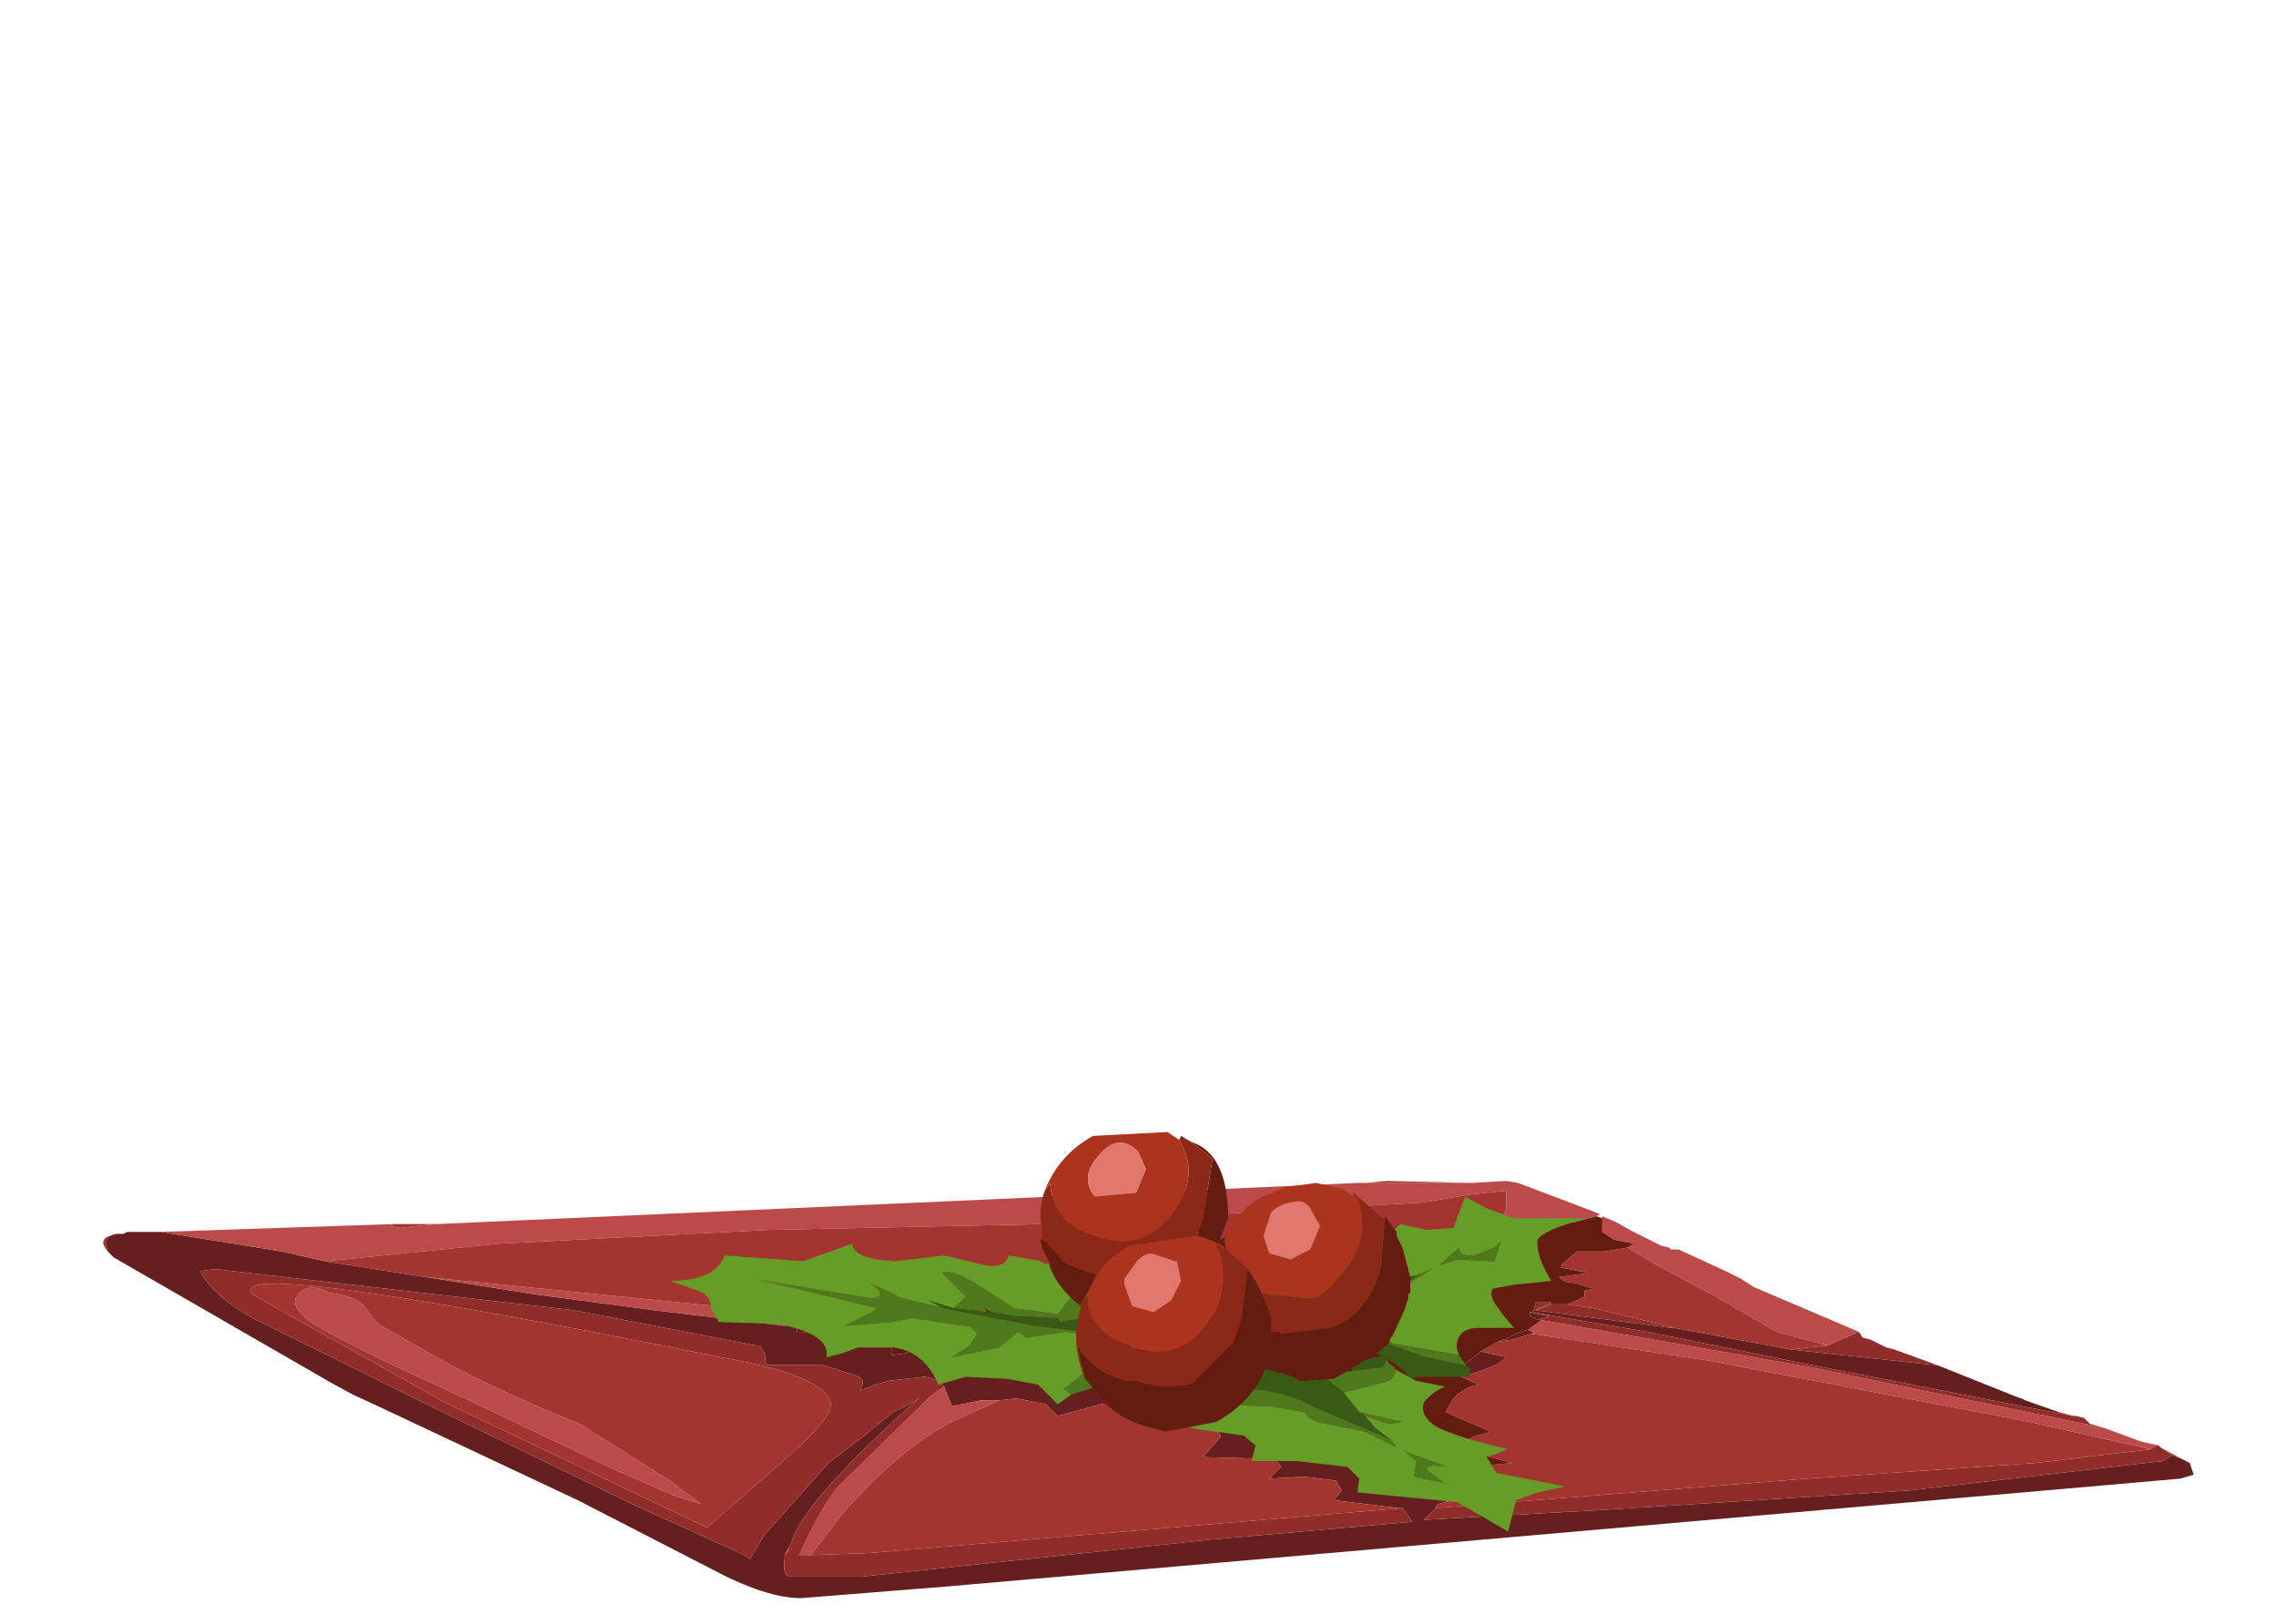 <?xml version="1.0" encoding="UTF-8" standalone="no"?>
<svg xmlns:xlink="http://www.w3.org/1999/xlink" height="41.45px" width="58.1px" xmlns="http://www.w3.org/2000/svg">
  <g transform="matrix(1.0, 0.0, 0.0, 1.0, 0.0, 0.0)">
    <use height="12.05" transform="matrix(1.0, 0.0, 0.0, 1.0, 2.65, 28.75)" width="53.35" xlink:href="#shape0"/>
  </g>
  <defs>
    <g id="shape0" transform="matrix(1.0, 0.0, 0.0, 1.0, -2.65, -28.75)">
      <path d="M49.45 34.85 L51.45 35.65 51.6 35.7 51.7 35.75 52.55 36.05 52.9 36.15 46.0 34.8 42.05 34.0 39.1 33.5 39.15 33.45 39.2 33.45 42.65 33.9 42.75 33.9 45.7 34.45 49.4 34.85 49.45 34.85 M55.7 37.25 L55.9 37.35 56.0 37.65 55.65 37.75 24.2 40.5 20.45 40.8 Q19.55 40.8 18.15 40.05 L14.75 38.3 9.65 35.9 9.0 35.6 8.45 35.3 2.9 32.1 2.75 31.95 2.7 31.75 2.7 31.7 Q2.7 31.55 3.0 31.5 L3.15 31.5 3.25 31.45 4.1 31.45 7.2 31.95 8.3 32.2 10.85 32.6 13.7 33.05 16.7 33.45 20.05 33.85 20.2 33.7 20.35 33.75 20.35 34.0 21.8 34.05 Q22.95 34.25 22.75 34.6 L23.1 34.55 23.5 34.4 24.3 34.4 Q25.05 34.45 25.05 35.1 L25.75 34.9 26.75 34.85 27.45 35.05 Q27.8 35.1 27.75 35.3 L28.05 35.2 28.9 34.95 29.65 34.9 30.05 35.0 30.2 35.2 Q30.55 35.6 31.35 35.7 L31.9 35.7 31.95 35.8 31.55 36.3 31.5 36.35 31.7 36.3 32.4 36.3 33.3 36.45 33.5 36.65 33.15 37.0 34.0 36.95 34.85 37.0 34.95 37.25 34.75 37.55 36.45 37.75 36.9 38.25 37.1 38.0 37.85 38.15 37.25 38.25 36.7 38.4 36.65 38.5 36.35 38.8 40.85 38.55 48.75 38.05 55.2 37.3 55.45 37.15 55.7 37.25 M37.3 35.15 L37.1 35.05 37.75 34.55 37.8 34.5 38.45 34.65 Q38.25 34.9 37.3 35.15 M38.25 34.25 L38.35 34.2 38.4 34.2 Q38.75 34.0 39.0 33.95 L39.15 34.0 39.1 34.05 38.6 34.2 38.25 34.25 M39.25 33.7 L39.05 33.6 39.05 33.5 39.55 33.6 39.25 33.7 M24.1 35.4 Q23.95 35.2 23.6 35.15 L22.7 35.25 22.35 35.35 21.95 35.5 Q22.15 35.2 21.8 35.1 L21.0 34.85 19.6 34.85 Q19.5 34.8 19.55 34.6 L19.4 34.35 19.3 34.35 14.65 33.45 5.5 32.4 5.1 32.45 Q5.5 33.15 6.55 33.7 L11.5 36.15 16.25 38.45 19.0 39.7 19.15 39.8 19.5 39.2 21.15 37.35 22.0 36.7 22.8 36.05 Q23.15 35.9 23.45 35.7 20.65 38.2 20.25 39.25 L20.15 39.5 20.05 39.65 Q19.95 40.2 20.15 40.25 L22.0 40.25 30.95 39.3 36.05 38.85 35.8 38.5 35.7 38.5 34.05 38.3 34.25 38.05 34.1 37.8 33.3 37.7 32.4 37.75 32.7 37.45 32.55 37.25 30.7 37.2 31.15 36.7 Q31.2 36.5 30.7 36.5 L29.9 36.3 30.8 35.7 29.95 35.9 28.85 35.75 28.1 35.85 27.0 36.15 26.7 35.85 25.95 35.7 25.5 35.75 25.05 35.75 24.3 35.9 24.1 35.4 M37.1 34.8 L37.15 34.8 37.05 34.9 37.1 34.8" fill="#661f1f" fill-rule="evenodd" stroke="none"/>
      <path d="M52.55 36.05 L52.95 36.15 52.9 36.15 52.55 36.05 M53.7 36.45 L54.65 36.8 55.05 36.9 54.9 37.0 51.8 36.3 43.7 34.75 39.1 34.05 39.15 34.0 39.0 33.95 39.35 33.7 46.2 34.9 53.7 36.45 M2.8 31.55 L2.95 31.5 3.0 31.5 Q2.7 31.55 2.7 31.7 L2.8 31.55 M4.1 31.45 L10.05 31.25 9.95 31.3 10.2 31.35 11.1 31.25 11.15 31.25 34.65 30.2 34.85 30.2 35.05 30.2 37.55 30.2 38.45 30.15 38.75 30.2 40.6 30.9 40.85 31.0 40.75 31.05 40.2 31.2 39.45 31.15 39.15 31.4 39.1 31.4 38.95 31.6 38.65 31.65 38.1 31.55 38.05 31.55 38.3 31.25 38.45 30.85 38.45 30.4 37.5 30.5 36.3 30.7 26.65 31.25 19.6 31.4 12.75 31.75 8.3 32.2 7.2 31.95 4.1 31.45 M40.9 31.1 L40.9 31.05 41.25 31.2 41.7 31.45 42.4 31.8 42.6 31.85 42.65 31.9 42.85 31.9 44.05 32.45 44.45 32.65 44.75 32.85 47.45 34.0 46.65 34.35 45.35 34.0 43.8 33.1 42.3 32.3 41.55 31.85 41.7 31.75 41.2 31.65 40.9 31.45 40.9 31.1 M20.35 33.75 L20.2 33.7 20.05 33.85 16.7 33.45 13.7 33.05 10.85 32.6 20.35 33.55 20.35 33.75 M11.5 34.85 Q13.15 35.7 14.8 36.35 L17.1 37.8 17.9 38.4 17.25 38.2 15.65 37.5 11.55 35.55 Q8.35 34.1 7.8 33.65 7.35 33.25 7.65 33.0 7.95 32.75 8.4 33.0 9.1 33.1 9.3 33.35 L9.65 33.8 11.5 34.85 M24.1 35.4 L24.3 35.9 25.05 35.75 25.5 35.75 24.3 36.3 Q22.95 37.0 21.5 38.65 L20.7 39.7 20.4 39.7 Q20.9 38.6 21.35 38.0 L23.75 35.65 24.1 35.4 M20.05 39.65 L20.15 39.5 20.1 39.65 20.05 39.65" fill="#bb4a49" fill-rule="evenodd" stroke="none"/>
      <path d="M52.95 36.15 L53.0 36.15 53.2 36.2 53.35 36.35 53.7 36.45 46.2 34.9 39.35 33.7 39.25 33.7 39.55 33.6 39.05 33.5 39.1 33.5 42.05 34.0 46.0 34.8 52.9 36.15 52.95 36.15 M55.1 36.9 L55.15 36.95 55.45 37.15 55.2 37.3 48.75 38.05 40.85 38.55 36.35 38.8 36.65 38.5 46.1 37.75 51.95 37.35 54.9 37.0 55.05 36.9 55.1 36.9 M47.45 34.0 L47.55 34.15 47.75 34.2 48.15 34.4 48.35 34.45 49.45 34.85 49.4 34.85 45.7 34.45 46.65 34.35 47.45 34.0 M42.75 33.9 L42.65 33.9 39.2 33.45 39.15 33.45 39.2 33.25 39.4 33.25 39.55 33.25 39.6 33.25 39.2 33.45 39.5 33.35 39.6 33.3 39.85 33.3 40.0 33.3 40.7 33.4 42.75 33.9 M20.15 39.5 L20.25 39.25 Q20.65 38.2 23.45 35.7 23.15 35.9 22.8 36.05 L22.0 36.7 21.15 37.35 19.5 39.2 19.15 39.8 19.0 39.7 16.25 38.45 11.5 36.15 6.55 33.7 Q5.5 33.15 5.1 32.45 L5.5 32.4 14.65 33.45 19.3 34.35 19.4 34.35 19.55 34.6 Q19.5 34.8 19.6 34.85 L21.0 34.85 21.8 35.1 Q22.15 35.2 21.95 35.5 L22.35 35.35 22.7 35.25 23.6 35.15 Q23.95 35.2 24.1 35.4 L23.75 35.65 21.35 38.0 Q20.9 38.6 20.4 39.7 L20.7 39.7 22.15 39.65 35.8 38.5 36.05 38.85 30.95 39.3 22.0 40.25 20.15 40.25 Q19.95 40.2 20.05 39.65 L20.1 39.65 20.15 39.5 M18.05 39.0 L20.1 37.2 Q21.3 36.15 21.2 35.8 21.0 35.1 18.4 34.65 5.55 32.05 6.45 33.05 L11.35 35.8 18.05 39.0" fill="#902d2a" fill-rule="evenodd" stroke="none"/>
      <path d="M54.65 36.8 L55.1 36.9 55.05 36.9 54.65 36.8 M55.15 36.95 L55.7 37.25 55.45 37.15 55.15 36.95 M2.75 31.95 Q2.5 31.65 2.8 31.55 L2.7 31.7 2.7 31.75 2.75 31.95 M10.05 31.25 L11.1 31.25 10.2 31.35 9.95 31.3 10.05 31.25 M34.85 30.2 L35.4 30.15 37.55 30.2 35.05 30.2 34.85 30.2 M45.7 34.45 L42.75 33.9 40.7 33.4 40.0 33.3 Q40.15 33.25 40.45 33.1 L40.45 32.95 40.7 32.9 40.2 32.75 Q39.9 32.75 39.8 32.6 L40.55 32.5 39.8 32.35 39.9 32.35 39.85 32.3 40.25 31.95 40.95 31.95 41.55 31.85 42.3 32.3 43.8 33.1 45.35 34.0 46.65 34.35 45.7 34.45 M54.9 37.0 L51.95 37.35 46.1 37.75 36.65 38.5 36.7 38.4 37.25 38.25 37.85 38.15 37.1 38.0 37.5 37.6 38.05 37.4 38.6 37.35 37.5 37.05 Q37.35 36.9 37.55 36.7 L38.05 36.55 36.9 36.05 37.1 35.7 Q37.4 35.4 37.75 35.35 L37.3 35.15 Q38.25 34.9 38.45 34.65 L37.8 34.5 38.25 34.25 38.6 34.2 39.1 34.05 43.7 34.75 51.8 36.3 54.9 37.0 M10.85 32.6 L8.3 32.2 12.75 31.75 19.6 31.4 26.65 31.25 36.3 30.7 37.5 30.5 38.45 30.4 38.45 30.85 38.3 31.25 38.05 31.55 37.55 31.6 37.2 31.85 36.65 31.75 36.15 31.6 35.75 31.5 35.5 31.75 35.1 31.9 34.9 32.05 34.8 31.85 34.6 31.7 34.55 31.65 34.45 31.65 33.85 31.35 33.85 31.4 33.55 31.3 31.55 31.4 30.0 32.3 29.7 32.8 28.45 32.6 28.45 32.65 27.75 32.55 Q27.5 32.9 27.05 32.8 L26.2 32.6 25.0 32.85 Q24.1 32.75 24.1 32.45 L22.75 32.9 21.05 32.75 Q20.65 33.25 19.55 33.3 L20.2 33.5 20.35 33.55 10.85 32.6 M11.5 34.85 L9.65 33.8 9.3 33.35 Q9.1 33.1 8.4 33.0 7.95 32.75 7.65 33.0 7.35 33.25 7.8 33.65 8.35 34.1 11.55 35.55 L15.65 37.5 17.25 38.2 17.9 38.4 17.1 37.8 14.8 36.35 Q13.15 35.7 11.5 34.85 M25.5 35.75 L25.95 35.7 26.7 35.85 27.0 36.15 28.1 35.85 28.85 35.75 29.95 35.9 30.8 35.7 29.9 36.3 30.7 36.5 Q31.2 36.5 31.15 36.7 L30.7 37.2 32.55 37.25 32.7 37.45 32.4 37.75 33.3 37.7 34.1 37.8 34.25 38.05 34.05 38.3 35.7 38.5 35.8 38.5 22.15 39.65 20.7 39.7 21.5 38.65 Q22.95 37.0 24.3 36.3 L25.5 35.75 M18.05 39.0 L11.35 35.8 6.45 33.05 Q5.55 32.05 18.4 34.65 21.0 35.1 21.2 35.8 21.3 36.15 20.1 37.2 L18.05 39.0 M38.95 31.6 L39.1 31.4 39.15 31.4 39.05 31.5 38.95 31.6 M39.6 33.3 L39.5 33.35 39.2 33.45 39.6 33.25 39.6 33.3" fill="#a33430" fill-rule="evenodd" stroke="none"/>
      <path d="M40.75 31.05 L40.9 31.1 40.9 31.45 41.2 31.65 41.7 31.75 41.55 31.85 40.95 31.95 40.25 31.95 39.85 32.3 39.9 32.35 39.8 32.35 40.55 32.5 39.8 32.6 Q39.9 32.75 40.2 32.75 L40.7 32.9 40.45 32.95 40.45 33.1 Q40.15 33.25 40.0 33.3 L39.85 33.3 39.6 33.3 39.6 33.25 39.55 33.25 39.4 33.25 39.2 33.25 39.15 33.45 39.1 33.5 39.05 33.5 39.05 33.6 39.25 33.7 39.35 33.7 39.0 33.95 Q38.75 34.0 38.4 34.2 L38.35 34.2 38.25 34.25 37.8 34.5 37.75 34.55 37.1 35.05 37.3 35.15 37.75 35.35 Q37.4 35.4 37.1 35.7 L36.9 36.05 38.05 36.55 37.55 36.7 Q37.35 36.9 37.5 37.05 L38.6 37.35 38.05 37.4 37.5 37.6 37.1 38.0 36.9 38.25 36.45 37.75 34.75 37.55 34.95 37.25 34.85 37.0 34.0 36.95 33.15 37.0 33.5 36.65 33.3 36.45 32.4 36.3 31.7 36.3 31.55 36.3 31.95 35.8 31.9 35.7 31.35 35.7 Q30.55 35.6 30.2 35.2 L30.05 35.0 29.65 34.9 28.9 34.95 28.05 35.2 27.75 35.3 Q27.8 35.1 27.45 35.05 L26.75 34.85 25.75 34.9 25.05 35.1 Q25.05 34.45 24.3 34.4 L23.5 34.4 23.1 34.55 22.75 34.6 Q22.95 34.25 21.8 34.05 L20.35 34.0 20.35 33.75 20.35 33.55 20.2 33.5 19.55 33.3 Q20.65 33.25 21.05 32.75 L22.75 32.9 24.1 32.45 Q24.1 32.75 25.0 32.85 L26.2 32.6 27.05 32.8 Q27.5 32.9 27.75 32.55 L28.45 32.65 28.45 32.6 29.7 32.8 30.0 32.3 31.55 31.4 33.55 31.3 33.85 31.4 33.85 31.35 34.45 31.65 34.55 31.65 34.6 31.7 34.55 31.75 34.8 31.85 34.9 32.05 35.1 31.9 35.5 31.75 35.75 31.5 36.15 31.6 36.65 31.75 37.2 31.85 37.55 31.6 38.05 31.55 38.1 31.55 38.65 31.65 38.95 31.6 39.05 31.5 39.15 31.4 39.45 31.15 40.2 31.2 40.75 31.05 M35.15 34.45 L35.15 34.35 35.1 34.45 35.15 34.45 M38.4 32.1 L38.5 32.15 38.45 32.1 38.4 32.1 M37.1 34.8 L37.05 34.8 37.1 34.8 37.05 34.9 37.15 34.8 37.1 34.8 M26.8 33.65 L26.85 33.65 26.75 33.6 26.8 33.65" fill="#641c10" fill-rule="evenodd" stroke="none"/>
      <path d="M34.8 31.85 L34.55 31.75 34.6 31.7 34.8 31.85 M38.4 32.1 L38.45 32.1 38.5 32.15 38.4 32.1" fill="#ac331c" fill-rule="evenodd" stroke="none"/>
      <path d="M31.55 36.3 L31.7 36.3 31.5 36.35 31.55 36.3 M37.1 34.8 L37.05 34.8 37.1 34.8 M26.8 33.65 L26.75 33.6 26.85 33.65 26.8 33.65" fill="#659d26" fill-rule="evenodd" stroke="none"/>
      <path d="M35.15 34.45 L35.1 34.45 35.15 34.35 35.15 34.45" fill="#8b2817" fill-rule="evenodd" stroke="none"/>
      <path d="M33.1 34.85 L33.25 34.75 33.25 34.85 33.1 34.85" fill="#395a15" fill-rule="evenodd" stroke="none"/>
      <path d="M32.1 32.6 L32.5 32.3 32.6 31.95 33.65 32.2 34.8 32.1 35.75 31.25 36.4 31.4 37.1 31.35 37.4 30.55 37.95 30.85 38.65 31.1 40.5 31.1 Q39.4 31.4 39.25 31.65 39.2 32.05 39.6 32.7 L38.65 32.8 38.1 32.9 Q38.0 33.1 38.25 33.4 L38.35 33.55 38.65 33.9 37.75 33.9 Q37.45 33.9 37.3 34.05 37.1 34.3 37.25 34.6 L36.4 34.45 35.55 34.3 Q35.25 34.15 35.35 33.9 L35.3 33.85 Q35.05 33.6 35.35 33.4 35.85 33.35 35.9 33.15 L35.9 32.8 36.55 32.4 36.2 32.55 35.0 32.8 35.3 32.55 35.0 32.4 34.8 32.85 33.85 33.05 33.15 32.7 32.1 32.6 M38.3 31.7 L38.15 31.85 37.65 32.05 Q37.25 32.1 37.25 31.85 L36.75 32.3 37.2 32.15 38.15 32.2 38.3 31.7 M30.15 31.5 L29.5 31.5 29.4 31.35 29.55 31.35 30.05 31.4 30.15 31.5" fill="#659d26" fill-rule="evenodd" stroke="none"/>
      <path d="M37.25 34.6 L37.45 34.9 37.35 34.85 36.4 34.65 35.1 34.2 34.45 34.05 34.5 33.85 Q34.45 33.55 34.95 33.4 L36.2 32.55 36.55 32.4 35.9 32.8 35.9 33.15 Q35.85 33.35 35.35 33.4 35.05 33.6 35.3 33.85 L35.35 33.9 Q35.25 34.15 35.55 34.3 L36.4 34.45 37.25 34.6 M31.65 32.65 L31.85 32.6 32.0 32.6 32.1 32.6 33.15 32.7 33.85 33.05 33.05 33.35 Q32.85 32.8 31.95 32.7 L31.65 32.65 M34.8 32.85 L35.0 32.4 35.3 32.55 35.0 32.8 34.8 32.85 M38.3 31.7 L38.15 32.2 37.2 32.15 36.75 32.3 37.25 31.85 Q37.25 32.1 37.65 32.05 L38.15 31.85 38.3 31.7" fill="#4e7a1d" fill-rule="evenodd" stroke="none"/>
      <path d="M37.45 34.9 L37.55 34.95 37.5 35.15 36.15 35.15 36.0 35.2 Q35.8 34.85 34.95 34.45 L33.1 34.1 33.1 34.05 32.85 34.05 32.25 33.9 32.3 33.85 32.2 33.7 32.15 33.6 32.2 33.45 32.25 33.4 31.75 32.85 31.3 32.7 31.5 32.65 31.55 32.65 31.65 32.65 31.95 32.7 Q32.85 32.8 33.05 33.35 L33.85 33.05 34.8 32.85 35.0 32.8 36.2 32.55 34.95 33.4 Q34.45 33.55 34.5 33.85 L34.45 34.05 35.1 34.2 36.4 34.65 37.35 34.85 37.45 34.9" fill="#395a15" fill-rule="evenodd" stroke="none"/>
      <path d="M35.5 36.75 L33.5 35.9 Q33.1 35.65 32.3 35.5 L31.85 35.45 31.5 35.7 30.25 36.05 29.9 36.25 29.75 36.4 29.65 36.4 29.4 36.4 29.05 36.35 29.15 35.8 29.0 35.7 30.8 35.5 31.95 34.9 32.1 34.9 32.1 34.8 32.3 34.55 32.6 34.6 32.85 34.6 32.9 34.6 33.15 34.65 33.4 34.7 33.65 34.75 34.9 34.7 35.35 34.6 35.4 34.7 35.3 34.9 33.75 35.1 34.3 35.55 34.7 36.05 34.85 36.15 35.1 36.45 35.5 36.75" fill="#395a15" fill-rule="evenodd" stroke="none"/>
      <path d="M30.25 36.05 L31.5 35.7 31.85 35.45 32.3 35.5 Q33.1 35.65 33.5 35.9 L35.5 36.75 35.65 36.95 34.85 36.55 33.85 36.35 Q33.45 36.3 33.3 36.05 L32.4 35.9 32.2 35.9 31.35 35.85 Q31.1 35.9 30.7 36.1 L30.35 36.45 29.65 36.4 29.75 36.4 30.25 36.05 M34.85 36.15 L34.7 36.05 35.8 36.3 35.45 36.35 34.85 36.15 M34.3 35.55 L33.75 35.1 35.3 34.9 35.4 34.7 35.45 34.8 35.6 34.9 35.6 34.95 Q35.7 35.25 35.1 35.35 L34.3 35.55 M36.85 37.85 L37.05 37.9 36.1 37.7 36.15 37.3 35.85 37.05 36.95 37.45 Q36.35 37.35 36.45 37.55 L36.85 37.85" fill="#4e7a1d" fill-rule="evenodd" stroke="none"/>
      <path d="M35.5 36.75 L35.1 36.45 34.85 36.15 35.45 36.35 35.8 36.3 34.7 36.05 34.3 35.55 35.1 35.35 Q35.7 35.25 35.6 34.95 L36.15 35.25 36.9 35.4 Q36.6 35.5 36.35 35.8 36.25 36.05 36.5 36.3 36.8 36.6 38.5 37.0 L37.95 37.2 38.2 37.6 39.95 37.95 39.25 38.1 38.7 38.3 38.5 39.1 37.2 38.35 34.65 38.1 34.7 37.75 34.4 37.45 33.1 37.3 32.85 37.3 31.95 37.3 32.05 36.9 31.75 36.65 30.35 36.45 30.7 36.1 Q31.1 35.9 31.35 35.85 L32.2 35.9 32.4 35.9 33.3 36.05 Q33.45 36.3 33.85 36.35 L34.85 36.55 35.65 36.95 35.5 36.75 M36.85 37.85 L36.45 37.55 Q36.35 37.35 36.95 37.45 L35.85 37.05 36.15 37.3 36.1 37.7 37.05 37.9 36.85 37.85" fill="#659d26" fill-rule="evenodd" stroke="none"/>
      <path d="M27.35 35.6 L27.15 35.45 Q28.2 34.75 27.95 34.4 27.85 34.05 27.2 34.0 L26.2 34.15 26.0 34.0 25.5 34.4 24.3 34.65 24.75 34.35 24.95 34.05 24.75 33.85 24.6 33.85 23.3 33.65 22.75 33.75 21.55 33.85 22.25 33.5 22.4 33.4 20.75 33.0 19.25 32.65 20.15 32.8 21.05 32.95 22.25 33.15 22.45 33.1 22.45 32.95 22.2 32.75 23.05 33.15 24.1 33.4 26.45 33.85 27.75 34.0 28.6 34.15 28.35 34.75 Q28.25 35.15 28.55 35.35 L28.15 35.35 27.35 35.6 M24.35 33.4 L24.65 33.1 24.05 32.5 Q24.3 32.4 24.8 32.7 L25.9 33.4 27.0 33.55 27.35 33.1 27.5 32.7 27.1 32.4 26.65 32.25 28.05 32.5 28.05 32.75 28.0 32.7 28.05 32.9 28.3 33.2 28.25 33.25 Q28.0 33.25 27.9 33.4 27.75 33.55 28.05 33.6 L27.05 33.75 27.0 33.65 25.9 33.6 25.3 33.5 25.15 33.4 25.2 33.5 24.35 33.4" fill="#4e7a1d" fill-rule="evenodd" stroke="none"/>
      <path d="M24.1 33.4 L23.05 33.15 22.2 32.75 22.45 32.95 22.45 33.1 22.25 33.15 21.05 32.95 20.15 32.8 19.25 32.65 20.75 33.0 22.4 33.4 22.25 33.5 21.55 33.85 22.75 33.75 23.3 33.65 24.6 33.85 24.75 33.85 24.95 34.05 24.75 34.35 24.3 34.65 25.5 34.4 26.0 34.0 26.2 34.15 27.2 34.0 Q27.85 34.05 27.95 34.4 28.2 34.75 27.15 35.45 L27.35 35.6 27.0 35.85 26.5 35.35 25.7 35.2 24.65 35.15 23.95 35.35 Q23.6 34.5 22.8 34.4 L21.9 34.4 21.5 34.55 21.1 34.65 Q21.2 34.05 19.85 33.8 L18.35 33.75 18.15 33.4 18.15 33.35 18.1 33.15 17.95 33.0 17.1 32.7 Q18.25 32.7 18.5 32.05 L20.5 32.2 21.75 31.75 Q21.8 32.15 22.85 32.2 L24.1 32.05 25.15 32.3 Q25.65 32.4 25.75 32.05 L26.6 32.2 26.55 32.2 26.65 32.25 27.1 32.4 27.5 32.7 27.35 33.1 27.0 33.55 25.9 33.4 24.8 32.7 Q24.3 32.4 24.05 32.5 L24.65 33.1 24.35 33.4 23.7 33.2 24.1 33.4" fill="#659d26" fill-rule="evenodd" stroke="none"/>
      <path d="M28.55 35.35 Q28.25 35.15 28.35 34.75 L28.6 34.15 27.75 34.0 26.45 33.85 24.1 33.4 23.7 33.2 24.35 33.4 25.2 33.5 25.3 33.5 25.9 33.6 27.0 33.65 27.05 33.75 28.05 33.6 Q27.75 33.55 27.9 33.4 28.0 33.25 28.25 33.25 L28.3 33.2 28.3 33.25 Q28.6 33.75 29.2 34.05 28.9 34.75 29.4 35.45 L28.9 35.35 28.55 35.35" fill="#395a15" fill-rule="evenodd" stroke="none"/>
      <path d="M30.55 31.55 L30.6 31.5 30.6 31.4 30.7 31.15 30.75 30.85 30.95 29.6 31.0 29.65 30.9 29.55 30.8 29.45 30.4 29.15 Q31.35 29.45 31.35 31.1 L31.1 31.75 30.75 31.6 30.55 31.55 M26.6 31.65 L26.7 31.7 27.15 32.2 27.3 32.3 28.0 32.55 27.6 33.3 27.6 33.35 Q27.05 32.95 26.8 32.35 L26.8 32.25 26.6 31.85 26.55 31.6 26.6 31.65 M35.35 31.15 L35.35 31.05 35.5 31.25 35.65 31.45 35.65 31.55 35.8 31.85 36.0 32.6 36.0 32.9 36.0 33.0 35.95 33.05 35.95 33.15 35.85 33.45 35.55 34.1 35.5 34.15 35.45 34.3 35.0 34.65 34.55 34.9 34.5 34.95 34.5 35.0 34.4 35.0 34.05 35.2 33.3 35.25 33.2 35.25 33.0 35.15 32.85 35.1 32.7 35.05 32.65 35.05 32.5 35.0 32.3 34.95 Q31.95 35.8 31.05 36.3 L29.75 36.55 29.2 36.4 Q28.4 36.15 28.0 35.55 L27.7 35.2 27.5 34.4 27.5 34.35 Q27.9 34.95 28.45 35.15 L28.7 35.25 29.05 35.25 29.15 35.3 Q29.8 35.5 30.5 35.3 L30.55 35.2 31.5 34.25 31.7 33.65 31.85 32.4 32.05 32.7 32.2 33.0 32.45 33.6 32.45 34.0 32.65 34.0 32.7 34.05 34.0 33.9 34.1 33.85 Q35.0 33.45 35.25 32.3 L35.35 31.15" fill="#641c10" fill-rule="evenodd" stroke="none"/>
      <path d="M30.4 29.15 L30.8 29.45 30.9 29.55 31.0 29.65 30.95 29.6 30.75 30.85 30.7 31.15 30.6 31.4 30.6 31.5 30.55 31.55 28.85 31.8 Q28.3 32.1 28.0 32.55 L27.3 32.3 27.15 32.2 26.7 31.7 26.6 31.65 26.6 31.35 Q26.5 30.95 26.65 30.45 L26.8 30.2 Q26.9 31.25 27.95 31.55 29.2 32.0 29.95 30.95 30.65 30.0 30.1 29.1 L30.15 29.0 30.4 29.15 M34.55 30.55 L34.55 30.45 34.6 30.5 35.35 31.15 35.25 32.3 Q35.0 33.45 34.1 33.85 L34.0 33.9 32.7 34.05 32.65 34.0 32.45 34.0 32.45 33.6 32.2 33.0 32.4 33.05 33.55 33.15 33.8 33.0 34.35 32.4 Q35.0 31.55 34.65 30.6 L34.55 30.55 M27.7 35.2 Q27.3 34.25 27.6 33.35 L27.6 33.3 27.75 33.0 27.8 33.45 Q28.05 34.1 28.85 34.35 L28.9 34.4 Q30.15 34.8 30.85 33.75 L31.05 33.45 Q31.35 32.7 31.15 32.0 L31.05 31.8 31.05 31.75 31.1 31.8 31.2 31.85 31.3 31.9 31.85 32.4 31.7 33.65 31.5 34.25 30.55 35.2 30.5 35.3 Q29.8 35.5 29.15 35.3 L29.05 35.25 28.7 35.25 28.45 35.15 Q27.9 34.95 27.5 34.35 L27.5 34.4 27.7 35.2" fill="#8b2817" fill-rule="evenodd" stroke="none"/>
      <path d="M30.55 31.55 L30.75 31.6 31.1 31.75 31.2 31.8 31.3 31.9 31.25 31.65 31.5 31.2 Q31.85 30.7 32.35 30.5 L32.85 30.3 33.6 30.2 34.25 30.35 34.55 30.55 34.65 30.6 Q35.0 31.55 34.35 32.4 L33.8 33.0 33.55 33.15 32.4 33.05 32.2 33.0 32.05 32.7 31.85 32.4 31.3 31.9 31.2 31.85 31.1 31.8 31.05 31.75 31.05 31.8 31.15 32.0 Q31.35 32.7 31.05 33.45 L30.85 33.75 Q30.15 34.8 28.9 34.4 L28.85 34.35 Q28.05 34.1 27.8 33.45 L27.75 33.0 27.6 33.3 28.0 32.55 Q28.3 32.1 28.85 31.8 L30.55 31.55 M30.1 29.1 Q30.65 30.0 29.95 30.95 29.2 32.0 27.95 31.55 26.9 31.25 26.8 30.2 L26.65 30.45 Q27.0 29.5 27.9 29.0 L29.8 28.9 30.1 29.1 M33.45 30.85 Q33.3 30.6 32.95 30.7 32.65 30.75 32.45 30.95 L32.25 31.55 32.4 32.0 32.95 32.15 33.45 31.9 33.7 31.3 33.45 30.85 M29.25 29.85 L29.05 29.4 Q28.55 28.9 28.05 29.5 27.55 30.05 27.95 30.55 L29.0 30.45 29.25 29.85 M30.05 32.2 L30.0 32.2 29.4 32.0 Q29.15 32.0 28.95 32.3 L28.7 32.65 28.7 32.8 28.9 33.35 29.45 33.5 29.9 33.2 30.15 32.7 30.05 32.2" fill="#ac331c" fill-rule="evenodd" stroke="none"/>
      <path d="M33.45 30.85 L33.7 31.3 33.45 31.9 32.95 32.15 32.4 32.0 32.25 31.55 32.45 30.95 Q32.65 30.75 32.95 30.7 33.3 30.6 33.45 30.85 M29.25 29.85 L29.0 30.45 27.95 30.55 Q27.55 30.05 28.05 29.5 28.55 28.9 29.05 29.4 L29.25 29.85 M30.05 32.2 L30.15 32.7 29.9 33.2 29.45 33.5 28.9 33.35 28.7 32.8 28.7 32.65 28.95 32.3 Q29.15 32.0 29.4 32.0 L30.0 32.2 30.05 32.2" fill="#e0786f" fill-rule="evenodd" stroke="none"/>
    </g>
  </defs>
</svg>
